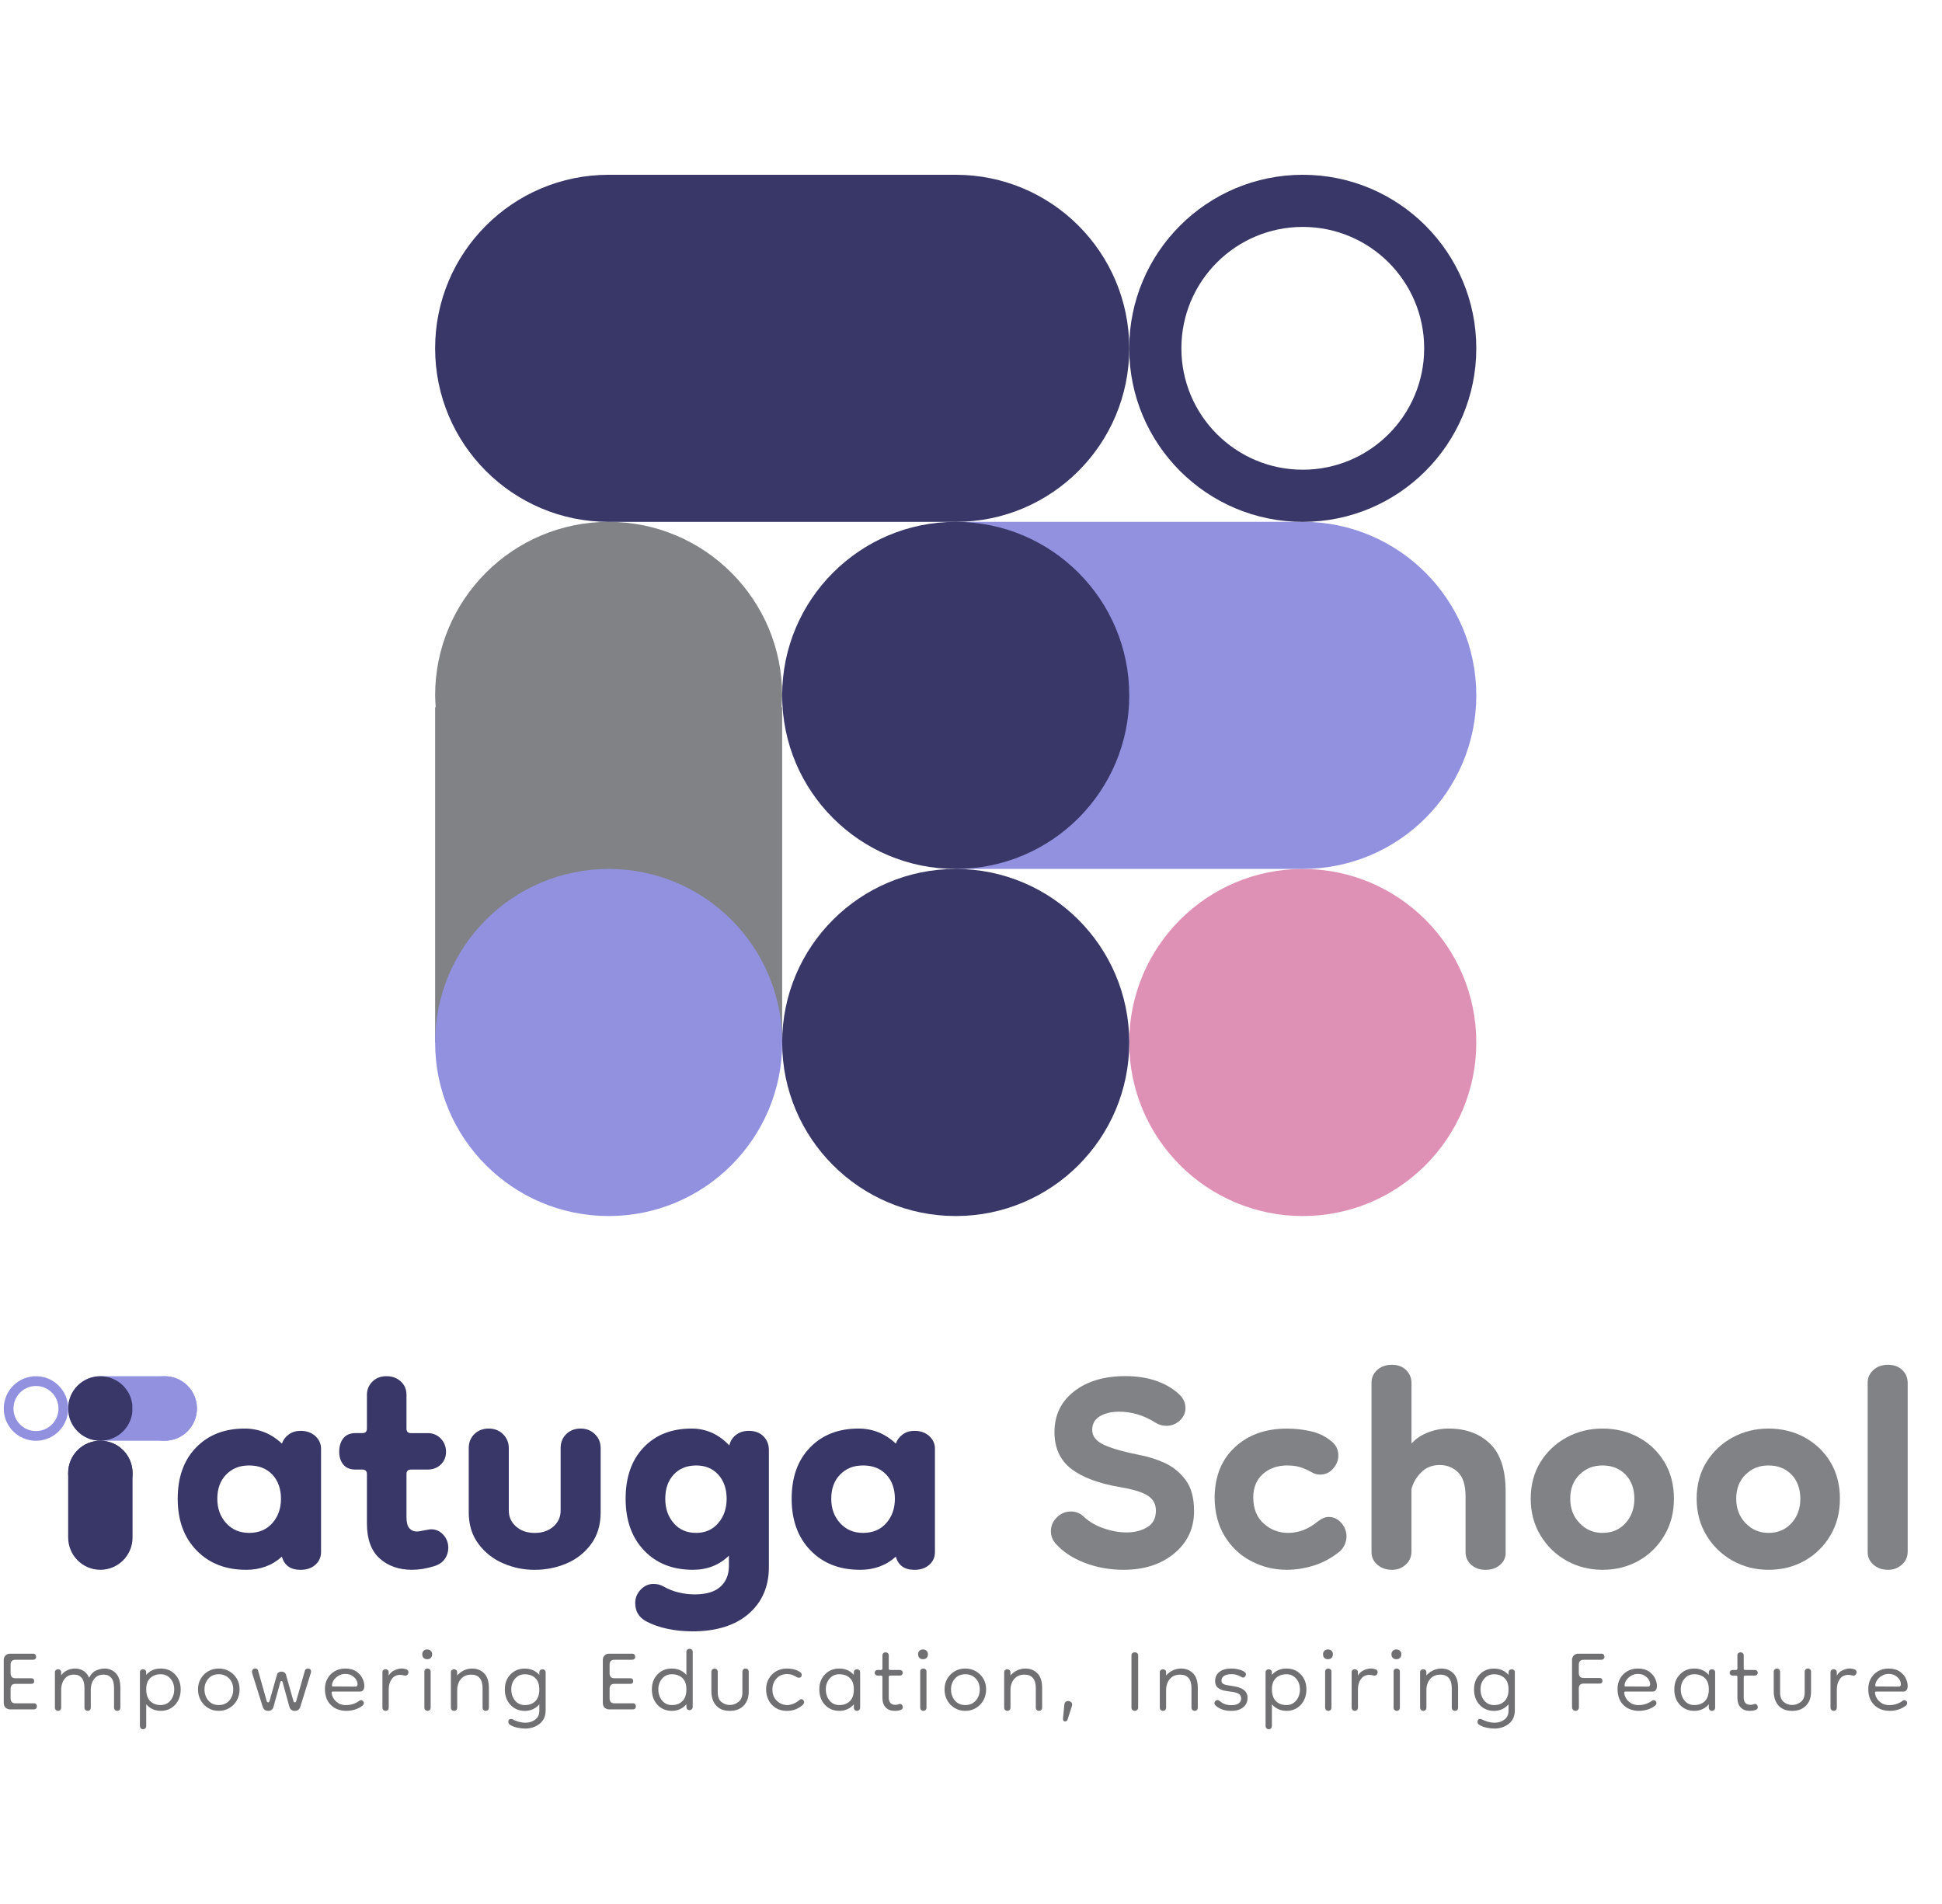 <svg width="51" height="50" viewBox="0 0 51 50" fill="none" xmlns="http://www.w3.org/2000/svg">
<path d="M34.213 31.934C36.73 31.934 38.77 29.893 38.77 27.376C38.77 24.859 36.73 22.819 34.213 22.819C31.696 22.819 29.655 24.859 29.655 27.376C29.655 29.893 31.696 31.934 34.213 31.934Z" fill="#DF91B5"/>
<path d="M34.213 13.704H25.099V22.818H34.213C36.73 22.818 38.77 20.778 38.77 18.261C38.77 15.744 36.73 13.703 34.213 13.703V13.704Z" fill="#9291E0"/>
<path d="M25.099 31.934C27.616 31.934 29.656 29.893 29.656 27.376C29.656 24.859 27.616 22.819 25.099 22.819C22.582 22.819 20.541 24.859 20.541 27.376C20.541 29.893 22.582 31.934 25.099 31.934Z" fill="#383767"/>
<path d="M20.541 18.262C20.541 15.745 18.501 13.704 15.984 13.704C13.467 13.704 11.427 15.745 11.427 18.262C11.427 18.366 11.436 18.469 11.442 18.572H11.427V27.376H20.541V18.572H20.525C20.531 18.469 20.541 18.366 20.541 18.262H20.541Z" fill="#808285"/>
<path d="M25.099 22.819C27.616 22.819 29.656 20.779 29.656 18.262C29.656 15.745 27.616 13.704 25.099 13.704C22.582 13.704 20.541 15.745 20.541 18.262C20.541 20.779 22.582 22.819 25.099 22.819Z" fill="#383767"/>
<path d="M15.985 31.934C18.502 31.934 20.542 29.893 20.542 27.376C20.542 24.859 18.502 22.819 15.985 22.819C13.468 22.819 11.427 24.859 11.427 27.376C11.427 29.893 13.468 31.934 15.985 31.934Z" fill="#9291E0"/>
<path d="M25.099 4.59H15.985C13.468 4.59 11.427 6.63 11.427 9.147C11.427 11.664 13.468 13.705 15.985 13.705H25.099C27.616 13.705 29.656 11.664 29.656 9.147C29.656 6.63 27.616 4.59 25.099 4.59Z" fill="#383767"/>
<path d="M34.213 4.59C31.696 4.59 29.655 6.63 29.655 9.147C29.655 11.664 31.696 13.705 34.213 13.705C36.73 13.705 38.77 11.664 38.77 9.147C38.77 6.63 36.73 4.59 34.213 4.59ZM34.213 12.335C32.452 12.335 31.025 10.907 31.025 9.147C31.025 7.386 32.452 5.959 34.213 5.959C35.973 5.959 37.401 7.386 37.401 9.147C37.401 10.907 35.973 12.335 34.213 12.335Z" fill="#383767"/>
<path d="M2.635 37.835H4.326C4.793 37.835 5.172 37.456 5.172 36.988C5.172 36.52 4.794 36.141 4.326 36.141H2.635C2.169 36.141 1.79 36.519 1.79 36.988C1.79 37.456 2.168 37.835 2.635 37.835Z" fill="#9291E0"/>
<path d="M1.79 38.682V40.376C1.79 40.844 2.168 41.224 2.635 41.224C3.102 41.224 3.481 40.845 3.481 40.376V38.682C3.481 38.215 3.103 37.835 2.635 37.835C2.169 37.835 1.79 38.214 1.79 38.682Z" fill="#383767"/>
<path d="M0.28 44.891C0.226 44.891 0.182 44.877 0.149 44.847C0.115 44.817 0.098 44.773 0.098 44.714V43.59C0.098 43.543 0.114 43.505 0.144 43.473C0.175 43.443 0.214 43.427 0.261 43.427H0.872C0.899 43.427 0.919 43.436 0.931 43.453C0.943 43.469 0.949 43.49 0.949 43.512C0.949 43.532 0.942 43.549 0.927 43.564C0.912 43.579 0.893 43.586 0.871 43.586H0.407C0.32 43.586 0.278 43.63 0.278 43.716V43.942C0.278 44.028 0.32 44.072 0.407 44.072H0.821C0.873 44.072 0.898 44.098 0.898 44.15C0.898 44.196 0.873 44.219 0.821 44.219H0.407C0.32 44.219 0.278 44.263 0.278 44.349V44.601C0.278 44.687 0.32 44.73 0.407 44.73H0.891C0.921 44.73 0.942 44.739 0.952 44.755C0.964 44.773 0.969 44.792 0.969 44.812C0.969 44.829 0.963 44.846 0.951 44.863C0.938 44.881 0.919 44.889 0.891 44.889H0.28V44.891Z" fill="#707072"/>
<path d="M1.527 44.928C1.502 44.928 1.482 44.92 1.466 44.904C1.45 44.888 1.442 44.868 1.442 44.844V43.917C1.442 43.89 1.45 43.869 1.468 43.856C1.485 43.842 1.505 43.836 1.527 43.836C1.547 43.836 1.565 43.842 1.582 43.856C1.599 43.87 1.607 43.89 1.607 43.917V43.995C1.649 43.935 1.703 43.891 1.769 43.861C1.834 43.832 1.901 43.817 1.97 43.817C2.051 43.817 2.124 43.837 2.19 43.876C2.256 43.916 2.305 43.977 2.34 44.058C2.387 43.964 2.449 43.901 2.526 43.867C2.604 43.833 2.678 43.817 2.747 43.817C2.862 43.817 2.96 43.858 3.041 43.939C3.121 44.021 3.161 44.149 3.161 44.325V44.844C3.161 44.868 3.153 44.889 3.139 44.904C3.124 44.92 3.104 44.928 3.079 44.928C3.055 44.928 3.034 44.92 3.019 44.904C3.003 44.889 2.995 44.868 2.995 44.844V44.336C2.995 44.21 2.971 44.119 2.922 44.062C2.875 44.005 2.808 43.977 2.724 43.977C2.641 43.977 2.574 43.997 2.525 44.037C2.475 44.079 2.439 44.128 2.418 44.187C2.396 44.247 2.384 44.307 2.384 44.368V44.843C2.384 44.867 2.377 44.888 2.362 44.904C2.347 44.919 2.327 44.928 2.303 44.928C2.278 44.928 2.258 44.919 2.242 44.904C2.225 44.887 2.218 44.867 2.218 44.843V44.339C2.218 44.213 2.194 44.121 2.146 44.063C2.097 44.005 2.032 43.976 1.948 43.976C1.864 43.976 1.797 43.996 1.748 44.037C1.699 44.078 1.663 44.128 1.64 44.189C1.618 44.25 1.607 44.309 1.607 44.368V44.843C1.607 44.867 1.599 44.888 1.584 44.904C1.57 44.919 1.55 44.928 1.525 44.928L1.527 44.928Z" fill="#707072"/>
<path d="M4.22 44.928C4.141 44.928 4.069 44.913 4.004 44.882C3.938 44.852 3.884 44.809 3.84 44.755V45.325C3.84 45.35 3.832 45.371 3.817 45.386C3.803 45.403 3.783 45.41 3.758 45.41C3.734 45.41 3.713 45.402 3.697 45.386C3.682 45.37 3.674 45.35 3.674 45.325V43.917C3.674 43.89 3.682 43.869 3.699 43.856C3.716 43.842 3.736 43.836 3.758 43.836C3.778 43.836 3.796 43.842 3.813 43.856C3.831 43.87 3.839 43.89 3.839 43.917V43.984C3.935 43.873 4.062 43.817 4.22 43.817C4.378 43.817 4.499 43.868 4.597 43.971C4.696 44.073 4.745 44.205 4.745 44.365C4.745 44.526 4.696 44.666 4.597 44.771C4.499 44.877 4.373 44.928 4.22 44.928ZM4.22 44.776C4.326 44.776 4.412 44.737 4.477 44.657C4.542 44.578 4.575 44.48 4.575 44.364C4.575 44.248 4.542 44.159 4.477 44.083C4.412 44.006 4.326 43.967 4.22 43.967C4.107 43.967 4.015 44.001 3.945 44.068C3.874 44.135 3.84 44.233 3.84 44.364C3.84 44.495 3.875 44.603 3.945 44.672C4.015 44.742 4.107 44.776 4.22 44.776Z" fill="#707072"/>
<path d="M5.744 44.928C5.64 44.928 5.547 44.904 5.466 44.854C5.385 44.805 5.32 44.737 5.272 44.653C5.224 44.567 5.2 44.471 5.2 44.365C5.2 44.259 5.224 44.165 5.272 44.084C5.32 44.002 5.385 43.937 5.466 43.889C5.547 43.841 5.64 43.817 5.744 43.817C5.847 43.817 5.94 43.841 6.023 43.889C6.106 43.938 6.171 44.002 6.22 44.084C6.268 44.165 6.292 44.259 6.292 44.365C6.292 44.471 6.268 44.567 6.22 44.653C6.172 44.738 6.106 44.805 6.023 44.854C5.941 44.904 5.847 44.928 5.744 44.928ZM5.744 44.776C5.86 44.776 5.953 44.737 6.022 44.657C6.091 44.578 6.125 44.48 6.125 44.364C6.125 44.248 6.091 44.159 6.022 44.083C5.953 44.006 5.86 43.967 5.744 43.967C5.628 43.967 5.54 44.006 5.472 44.083C5.404 44.159 5.37 44.253 5.37 44.364C5.37 44.475 5.404 44.578 5.472 44.657C5.54 44.737 5.63 44.776 5.744 44.776Z" fill="#707072"/>
<path d="M7.042 44.928C6.968 44.928 6.92 44.891 6.898 44.817L6.62 43.931C6.617 43.924 6.617 43.913 6.617 43.898C6.617 43.875 6.625 43.856 6.64 43.84C6.657 43.824 6.677 43.816 6.701 43.816C6.743 43.816 6.769 43.835 6.778 43.872L7.004 44.669C7.011 44.694 7.023 44.706 7.041 44.706C7.058 44.706 7.07 44.694 7.078 44.669L7.277 43.968C7.282 43.949 7.295 43.932 7.318 43.918C7.34 43.905 7.364 43.898 7.392 43.898C7.419 43.898 7.443 43.904 7.466 43.918C7.488 43.932 7.501 43.949 7.507 43.968L7.706 44.669C7.714 44.694 7.726 44.706 7.743 44.706C7.761 44.706 7.773 44.694 7.78 44.669L8.006 43.876C8.016 43.837 8.043 43.817 8.088 43.817C8.11 43.817 8.129 43.823 8.145 43.837C8.161 43.851 8.169 43.87 8.169 43.895C8.169 43.907 8.167 43.917 8.165 43.925L7.888 44.818C7.866 44.892 7.817 44.929 7.743 44.929C7.669 44.929 7.618 44.892 7.599 44.818L7.421 44.173C7.416 44.154 7.406 44.144 7.392 44.144C7.379 44.144 7.369 44.154 7.362 44.173L7.184 44.818C7.165 44.892 7.116 44.929 7.04 44.929L7.042 44.928Z" fill="#707072"/>
<path d="M9.103 44.928C8.93 44.928 8.792 44.877 8.688 44.774C8.585 44.672 8.533 44.531 8.533 44.35C8.533 44.252 8.555 44.162 8.6 44.082C8.644 44.001 8.706 43.937 8.786 43.889C8.866 43.841 8.96 43.817 9.069 43.817C9.177 43.817 9.276 43.841 9.35 43.889C9.424 43.938 9.479 43.997 9.514 44.067C9.55 44.137 9.568 44.207 9.568 44.276C9.568 44.318 9.559 44.353 9.54 44.38C9.522 44.407 9.495 44.421 9.46 44.421H8.75C8.735 44.421 8.725 44.423 8.719 44.425C8.713 44.427 8.71 44.435 8.71 44.45C8.71 44.492 8.724 44.538 8.751 44.587C8.778 44.637 8.817 44.68 8.868 44.715C8.918 44.751 8.977 44.771 9.043 44.776C9.115 44.781 9.186 44.774 9.255 44.754C9.324 44.734 9.385 44.704 9.44 44.661C9.452 44.651 9.465 44.646 9.481 44.646C9.498 44.646 9.514 44.653 9.531 44.668C9.546 44.683 9.555 44.702 9.555 44.723C9.555 44.745 9.544 44.768 9.522 44.79C9.463 44.837 9.396 44.872 9.322 44.894C9.248 44.916 9.175 44.928 9.103 44.928L9.103 44.928ZM9.336 44.291C9.356 44.291 9.371 44.283 9.38 44.267C9.39 44.252 9.393 44.231 9.388 44.206C9.38 44.142 9.347 44.084 9.288 44.034C9.228 43.984 9.155 43.958 9.069 43.958C9.005 43.958 8.946 43.974 8.893 44.005C8.84 44.035 8.797 44.075 8.766 44.121C8.734 44.168 8.717 44.218 8.717 44.27C8.717 44.282 8.728 44.288 8.751 44.288L9.335 44.291H9.336Z" fill="#707072"/>
<path d="M10.209 44.368V44.843C10.209 44.867 10.202 44.888 10.187 44.904C10.172 44.919 10.152 44.928 10.128 44.928C10.103 44.928 10.082 44.919 10.067 44.904C10.051 44.887 10.043 44.867 10.043 44.843V43.916C10.043 43.889 10.051 43.869 10.068 43.855C10.086 43.842 10.105 43.835 10.128 43.835C10.147 43.835 10.165 43.842 10.183 43.855C10.2 43.87 10.208 43.889 10.208 43.916V44.005C10.238 43.944 10.287 43.897 10.356 43.865C10.425 43.832 10.49 43.816 10.553 43.816C10.589 43.816 10.627 43.823 10.664 43.835C10.688 43.842 10.706 43.856 10.717 43.875C10.728 43.895 10.73 43.917 10.723 43.942C10.705 43.991 10.672 44.011 10.622 44.001C10.578 43.989 10.541 43.983 10.511 43.983C10.415 43.983 10.341 44.019 10.288 44.093C10.235 44.166 10.208 44.257 10.208 44.368H10.209Z" fill="#707072"/>
<path d="M11.219 43.572C11.179 43.572 11.148 43.561 11.124 43.537C11.101 43.513 11.089 43.483 11.089 43.446C11.089 43.407 11.1 43.375 11.124 43.352C11.148 43.328 11.179 43.316 11.219 43.316C11.258 43.316 11.289 43.328 11.313 43.352C11.337 43.375 11.349 43.407 11.349 43.446C11.349 43.483 11.337 43.514 11.313 43.537C11.289 43.56 11.258 43.572 11.219 43.572ZM11.229 44.928C11.205 44.928 11.184 44.92 11.169 44.904C11.153 44.889 11.145 44.868 11.145 44.844V43.898C11.145 43.871 11.153 43.85 11.17 43.837C11.188 43.823 11.207 43.817 11.229 43.817C11.249 43.817 11.267 43.823 11.284 43.837C11.302 43.851 11.31 43.871 11.31 43.898V44.844C11.31 44.868 11.303 44.889 11.288 44.904C11.273 44.92 11.253 44.928 11.229 44.928H11.229Z" fill="#707072"/>
<path d="M12.758 44.928C12.733 44.928 12.712 44.92 12.697 44.904C12.681 44.889 12.673 44.868 12.673 44.844V44.34C12.673 44.216 12.647 44.125 12.596 44.065C12.544 44.006 12.471 43.977 12.377 43.977C12.291 43.977 12.22 43.997 12.164 44.037C12.108 44.079 12.069 44.129 12.044 44.19C12.02 44.251 12.007 44.31 12.007 44.369V44.844C12.007 44.868 12 44.889 11.985 44.904C11.97 44.92 11.95 44.928 11.926 44.928C11.901 44.928 11.881 44.92 11.865 44.904C11.849 44.888 11.841 44.868 11.841 44.844V43.917C11.841 43.89 11.849 43.869 11.867 43.856C11.884 43.842 11.904 43.836 11.926 43.836C11.946 43.836 11.964 43.842 11.981 43.856C11.998 43.87 12.006 43.89 12.006 43.917V43.999C12.056 43.942 12.115 43.897 12.184 43.865C12.253 43.833 12.324 43.817 12.398 43.817C12.524 43.817 12.629 43.858 12.713 43.941C12.797 44.024 12.839 44.152 12.839 44.325V44.844C12.839 44.868 12.832 44.889 12.817 44.904C12.802 44.92 12.782 44.928 12.758 44.928Z" fill="#707072"/>
<path d="M13.782 45.392C13.716 45.392 13.646 45.383 13.573 45.367C13.5 45.349 13.44 45.325 13.39 45.292C13.363 45.275 13.35 45.25 13.35 45.218C13.35 45.166 13.373 45.141 13.42 45.141C13.437 45.141 13.454 45.146 13.472 45.156C13.514 45.178 13.565 45.198 13.624 45.215C13.683 45.232 13.739 45.24 13.794 45.24C13.895 45.24 13.982 45.213 14.054 45.159C14.127 45.105 14.164 45.028 14.164 44.929V44.755C14.119 44.81 14.064 44.853 13.999 44.883C13.934 44.914 13.862 44.929 13.783 44.929C13.63 44.929 13.505 44.877 13.406 44.772C13.307 44.667 13.258 44.532 13.258 44.366C13.258 44.2 13.307 44.074 13.406 43.972C13.505 43.869 13.63 43.818 13.783 43.818C13.936 43.818 14.068 43.874 14.164 43.985V43.918C14.164 43.891 14.173 43.87 14.19 43.857C14.207 43.843 14.227 43.837 14.249 43.837C14.269 43.837 14.287 43.843 14.304 43.857C14.321 43.871 14.33 43.891 14.33 43.918V44.908C14.33 45.066 14.276 45.186 14.17 45.269C14.064 45.352 13.934 45.394 13.782 45.394V45.392ZM13.782 44.777C13.898 44.777 13.991 44.742 14.059 44.673C14.128 44.604 14.163 44.501 14.163 44.365C14.163 44.229 14.128 44.136 14.059 44.069C13.99 44.002 13.898 43.968 13.782 43.968C13.676 43.968 13.591 44.007 13.525 44.084C13.459 44.16 13.427 44.254 13.427 44.365C13.427 44.476 13.46 44.579 13.525 44.658C13.59 44.737 13.676 44.777 13.782 44.777Z" fill="#707072"/>
<path d="M16.013 44.891C15.958 44.891 15.915 44.877 15.881 44.847C15.847 44.817 15.831 44.773 15.831 44.714V43.59C15.831 43.543 15.847 43.505 15.877 43.473C15.907 43.443 15.947 43.427 15.994 43.427H16.604C16.631 43.427 16.651 43.436 16.663 43.453C16.676 43.469 16.682 43.49 16.682 43.512C16.682 43.532 16.674 43.549 16.659 43.564C16.645 43.579 16.626 43.586 16.604 43.586H16.137C16.051 43.586 16.009 43.63 16.009 43.716V43.942C16.009 44.028 16.051 44.072 16.137 44.072H16.552C16.604 44.072 16.629 44.098 16.629 44.15C16.629 44.196 16.604 44.219 16.552 44.219H16.137C16.051 44.219 16.009 44.263 16.009 44.349V44.601C16.009 44.687 16.051 44.73 16.137 44.73H16.622C16.652 44.73 16.672 44.739 16.683 44.755C16.695 44.773 16.7 44.792 16.7 44.812C16.7 44.829 16.694 44.846 16.682 44.863C16.669 44.881 16.649 44.889 16.622 44.889H16.012L16.013 44.891Z" fill="#707072"/>
<path d="M17.644 44.928C17.491 44.928 17.366 44.876 17.267 44.771C17.169 44.666 17.119 44.531 17.119 44.365C17.119 44.2 17.169 44.073 17.267 43.971C17.366 43.868 17.491 43.817 17.644 43.817C17.797 43.817 17.93 43.873 18.026 43.984V43.38C18.026 43.352 18.035 43.332 18.051 43.319C18.068 43.305 18.087 43.298 18.107 43.298C18.129 43.298 18.149 43.304 18.166 43.319C18.183 43.333 18.192 43.352 18.192 43.38V44.825C18.192 44.849 18.183 44.87 18.168 44.886C18.152 44.901 18.132 44.91 18.107 44.91C18.082 44.91 18.063 44.901 18.048 44.886C18.033 44.87 18.026 44.849 18.026 44.825V44.755C17.981 44.809 17.926 44.852 17.861 44.882C17.796 44.913 17.724 44.928 17.645 44.928H17.644ZM17.644 44.776C17.76 44.776 17.853 44.742 17.922 44.672C17.991 44.603 18.026 44.5 18.026 44.364C18.026 44.228 17.991 44.135 17.922 44.068C17.853 44.001 17.76 43.967 17.644 43.967C17.538 43.967 17.453 44.006 17.387 44.083C17.321 44.159 17.289 44.253 17.289 44.364C17.289 44.475 17.322 44.578 17.387 44.657C17.453 44.736 17.538 44.776 17.644 44.776Z" fill="#707072"/>
<path d="M19.497 43.902C19.497 43.874 19.506 43.853 19.522 43.838C19.539 43.823 19.559 43.816 19.581 43.816C19.601 43.816 19.62 43.823 19.637 43.838C19.654 43.853 19.663 43.874 19.663 43.902V44.425C19.663 44.578 19.618 44.7 19.529 44.792C19.441 44.883 19.32 44.929 19.167 44.929C19.054 44.929 18.961 44.906 18.889 44.859C18.818 44.812 18.765 44.75 18.732 44.672C18.699 44.595 18.682 44.511 18.682 44.422V43.903C18.682 43.876 18.691 43.855 18.708 43.84C18.726 43.825 18.745 43.818 18.768 43.818C18.787 43.818 18.806 43.825 18.823 43.84C18.841 43.855 18.849 43.876 18.849 43.903V44.437C18.849 44.558 18.881 44.644 18.945 44.696C19.009 44.748 19.083 44.774 19.167 44.774C19.246 44.774 19.321 44.748 19.391 44.696C19.46 44.644 19.496 44.56 19.496 44.444V43.903L19.497 43.902Z" fill="#707072"/>
<path d="M20.659 44.928C20.55 44.928 20.455 44.903 20.373 44.853C20.292 44.802 20.229 44.734 20.185 44.648C20.141 44.563 20.119 44.469 20.119 44.365C20.119 44.261 20.142 44.164 20.191 44.082C20.239 43.999 20.304 43.934 20.385 43.888C20.466 43.841 20.558 43.817 20.659 43.817C20.809 43.817 20.93 43.85 21.021 43.917C21.043 43.932 21.054 43.954 21.054 43.984C21.054 44.033 21.029 44.058 20.98 44.058C20.975 44.058 20.968 44.058 20.962 44.056C20.954 44.055 20.947 44.053 20.94 44.051C20.908 44.031 20.869 44.011 20.823 43.991C20.777 43.972 20.726 43.962 20.669 43.962C20.556 43.962 20.463 44 20.392 44.079C20.32 44.157 20.285 44.253 20.285 44.369C20.285 44.485 20.318 44.577 20.387 44.649C20.454 44.723 20.541 44.764 20.647 44.777C20.714 44.779 20.779 44.767 20.841 44.74C20.904 44.713 20.956 44.679 20.998 44.639C21.013 44.627 21.028 44.621 21.047 44.621C21.066 44.621 21.083 44.63 21.097 44.645C21.111 44.662 21.117 44.679 21.117 44.699C21.117 44.718 21.107 44.742 21.084 44.77C21.029 44.819 20.968 44.858 20.899 44.886C20.83 44.915 20.75 44.929 20.659 44.929V44.928Z" fill="#707072"/>
<path d="M22.042 44.928C21.889 44.928 21.763 44.876 21.665 44.771C21.566 44.666 21.517 44.531 21.517 44.365C21.517 44.2 21.566 44.073 21.665 43.971C21.763 43.868 21.889 43.817 22.042 43.817C22.195 43.817 22.327 43.873 22.423 43.984V43.917C22.423 43.89 22.432 43.869 22.449 43.856C22.465 43.843 22.484 43.836 22.505 43.836C22.527 43.836 22.547 43.842 22.564 43.856C22.581 43.87 22.589 43.89 22.589 43.917V44.844C22.589 44.868 22.581 44.889 22.565 44.904C22.549 44.92 22.529 44.928 22.505 44.928C22.48 44.928 22.46 44.92 22.445 44.904C22.431 44.888 22.423 44.868 22.423 44.844V44.755C22.379 44.809 22.324 44.852 22.259 44.882C22.193 44.913 22.122 44.928 22.043 44.928H22.042ZM22.042 44.776C22.158 44.776 22.251 44.742 22.32 44.672C22.389 44.603 22.423 44.5 22.423 44.364C22.423 44.228 22.389 44.135 22.32 44.068C22.251 44.001 22.158 43.967 22.042 43.967C21.936 43.967 21.85 44.006 21.785 44.083C21.719 44.159 21.687 44.253 21.687 44.364C21.687 44.475 21.72 44.578 21.785 44.657C21.85 44.737 21.936 44.776 22.042 44.776Z" fill="#707072"/>
<path d="M23.496 44.928C23.395 44.928 23.316 44.898 23.259 44.838C23.202 44.777 23.174 44.694 23.174 44.587V44.039C23.174 44.014 23.161 44.002 23.137 44.002H23.044C23.024 44.002 23.007 43.995 22.992 43.98C22.977 43.965 22.97 43.948 22.97 43.928C22.97 43.908 22.977 43.891 22.992 43.876C23.007 43.861 23.024 43.854 23.044 43.854H23.137C23.161 43.854 23.174 43.842 23.174 43.817V43.472C23.174 43.445 23.183 43.425 23.199 43.412C23.216 43.398 23.235 43.391 23.255 43.391C23.277 43.391 23.297 43.398 23.314 43.412C23.331 43.426 23.34 43.445 23.34 43.472V43.817C23.34 43.842 23.352 43.854 23.377 43.854H23.635C23.655 43.854 23.672 43.861 23.687 43.876C23.702 43.891 23.709 43.908 23.709 43.928C23.709 43.948 23.702 43.965 23.687 43.98C23.672 43.995 23.655 44.002 23.635 44.002H23.377C23.352 44.002 23.34 44.014 23.34 44.039V44.577C23.34 44.705 23.399 44.77 23.517 44.77C23.547 44.77 23.57 44.765 23.589 44.758C23.608 44.751 23.623 44.747 23.635 44.747C23.658 44.747 23.676 44.756 23.689 44.773C23.703 44.79 23.709 44.809 23.709 44.829C23.709 44.868 23.691 44.893 23.654 44.903C23.629 44.913 23.603 44.919 23.574 44.923C23.545 44.927 23.519 44.929 23.494 44.929L23.496 44.928Z" fill="#707072"/>
<path d="M24.239 43.572C24.2 43.572 24.169 43.561 24.145 43.537C24.122 43.513 24.11 43.483 24.11 43.446C24.11 43.407 24.121 43.375 24.145 43.352C24.169 43.328 24.2 43.316 24.239 43.316C24.279 43.316 24.31 43.328 24.334 43.352C24.358 43.375 24.369 43.407 24.369 43.446C24.369 43.483 24.358 43.514 24.334 43.537C24.31 43.56 24.279 43.572 24.239 43.572ZM24.25 44.928C24.226 44.928 24.205 44.92 24.189 44.904C24.174 44.889 24.166 44.868 24.166 44.844V43.898C24.166 43.871 24.174 43.85 24.191 43.837C24.208 43.823 24.228 43.817 24.25 43.817C24.27 43.817 24.288 43.823 24.305 43.837C24.323 43.851 24.331 43.871 24.331 43.898V44.844C24.331 44.868 24.323 44.889 24.308 44.904C24.294 44.92 24.274 44.928 24.249 44.928H24.25Z" fill="#707072"/>
<path d="M25.349 44.928C25.246 44.928 25.153 44.904 25.071 44.854C24.99 44.805 24.925 44.737 24.877 44.653C24.829 44.567 24.805 44.471 24.805 44.365C24.805 44.259 24.829 44.165 24.877 44.084C24.925 44.002 24.99 43.937 25.071 43.889C25.153 43.841 25.246 43.817 25.349 43.817C25.453 43.817 25.546 43.841 25.629 43.889C25.712 43.938 25.776 44.002 25.825 44.084C25.873 44.165 25.897 44.259 25.897 44.365C25.897 44.471 25.873 44.567 25.825 44.653C25.777 44.738 25.712 44.805 25.629 44.854C25.546 44.904 25.453 44.928 25.349 44.928ZM25.349 44.776C25.465 44.776 25.558 44.737 25.627 44.657C25.696 44.578 25.73 44.48 25.73 44.364C25.73 44.248 25.696 44.159 25.627 44.083C25.558 44.006 25.465 43.967 25.349 43.967C25.233 43.967 25.145 44.006 25.077 44.083C25.009 44.159 24.975 44.253 24.975 44.364C24.975 44.475 25.009 44.578 25.077 44.657C25.145 44.737 25.236 44.776 25.349 44.776Z" fill="#707072"/>
<path d="M27.287 44.928C27.262 44.928 27.242 44.92 27.226 44.904C27.21 44.889 27.202 44.868 27.202 44.844V44.34C27.202 44.216 27.177 44.125 27.125 44.065C27.073 44.006 27 43.977 26.907 43.977C26.82 43.977 26.75 43.997 26.694 44.037C26.638 44.079 26.598 44.129 26.574 44.19C26.549 44.251 26.537 44.31 26.537 44.369V44.844C26.537 44.868 26.529 44.889 26.514 44.904C26.5 44.92 26.48 44.928 26.455 44.928C26.431 44.928 26.41 44.92 26.394 44.904C26.379 44.888 26.371 44.868 26.371 44.844V43.917C26.371 43.89 26.379 43.869 26.396 43.856C26.413 43.842 26.433 43.836 26.455 43.836C26.475 43.836 26.493 43.842 26.51 43.856C26.528 43.87 26.536 43.89 26.536 43.917V43.999C26.585 43.942 26.644 43.897 26.713 43.865C26.782 43.833 26.854 43.817 26.928 43.817C27.054 43.817 27.159 43.858 27.243 43.941C27.326 44.024 27.368 44.152 27.368 44.325V44.844C27.368 44.868 27.361 44.889 27.346 44.904C27.331 44.92 27.312 44.928 27.287 44.928Z" fill="#707072"/>
<path d="M28.038 45.155C28.033 45.172 28.024 45.185 28.01 45.194C27.996 45.202 27.984 45.207 27.972 45.207C27.932 45.207 27.913 45.181 27.916 45.129L27.953 44.755C27.958 44.725 27.969 44.704 27.988 44.69C28.007 44.676 28.027 44.669 28.049 44.669C28.078 44.669 28.106 44.68 28.13 44.7C28.155 44.721 28.162 44.753 28.152 44.795L28.037 45.155H28.038Z" fill="#707072"/>
<path d="M29.798 44.928C29.774 44.928 29.753 44.919 29.738 44.903C29.721 44.886 29.714 44.866 29.714 44.844V43.476C29.714 43.449 29.722 43.428 29.738 43.413C29.753 43.398 29.774 43.391 29.798 43.391C29.826 43.391 29.848 43.398 29.865 43.413C29.882 43.428 29.89 43.45 29.89 43.476V44.844C29.89 44.866 29.881 44.886 29.865 44.903C29.848 44.92 29.826 44.928 29.798 44.928Z" fill="#707072"/>
<path d="M31.375 44.928C31.35 44.928 31.329 44.92 31.314 44.904C31.298 44.889 31.29 44.868 31.29 44.844V44.34C31.29 44.216 31.265 44.125 31.213 44.065C31.161 44.006 31.088 43.977 30.994 43.977C30.908 43.977 30.837 43.997 30.781 44.037C30.726 44.079 30.686 44.129 30.661 44.19C30.637 44.251 30.624 44.31 30.624 44.369V44.844C30.624 44.868 30.617 44.889 30.602 44.904C30.587 44.92 30.568 44.928 30.543 44.928C30.518 44.928 30.498 44.92 30.482 44.904C30.467 44.888 30.458 44.868 30.458 44.844V43.917C30.458 43.89 30.467 43.869 30.484 43.856C30.501 43.842 30.521 43.836 30.543 43.836C30.563 43.836 30.581 43.842 30.598 43.856C30.615 43.87 30.624 43.89 30.624 43.917V43.999C30.673 43.942 30.732 43.897 30.801 43.865C30.87 43.833 30.942 43.817 31.016 43.817C31.141 43.817 31.247 43.858 31.33 43.941C31.414 44.024 31.456 44.152 31.456 44.325V44.844C31.456 44.868 31.449 44.889 31.434 44.904C31.419 44.92 31.399 44.928 31.375 44.928Z" fill="#707072"/>
<path d="M32.325 44.928C32.157 44.928 32.022 44.881 31.918 44.783C31.901 44.766 31.893 44.746 31.893 44.724C31.893 44.7 31.903 44.68 31.922 44.665C31.942 44.65 31.958 44.643 31.971 44.643C31.991 44.643 32.015 44.655 32.045 44.68C32.082 44.712 32.124 44.737 32.172 44.754C32.22 44.771 32.275 44.779 32.337 44.779C32.423 44.779 32.488 44.763 32.531 44.731C32.573 44.699 32.595 44.656 32.595 44.602C32.595 44.547 32.572 44.504 32.525 44.477C32.478 44.452 32.411 44.434 32.325 44.424C32.278 44.419 32.222 44.41 32.157 44.398C32.091 44.387 32.034 44.36 31.985 44.322C31.935 44.285 31.911 44.225 31.911 44.146C31.911 44.045 31.948 43.965 32.022 43.906C32.096 43.846 32.199 43.817 32.332 43.817C32.409 43.817 32.48 43.826 32.547 43.845C32.614 43.864 32.662 43.886 32.691 43.913C32.711 43.928 32.721 43.948 32.721 43.972C32.721 43.99 32.714 44.008 32.699 44.026C32.684 44.044 32.667 44.054 32.647 44.054C32.637 44.054 32.627 44.051 32.618 44.047C32.608 44.041 32.598 44.037 32.588 44.032C32.544 44.007 32.503 43.99 32.468 43.98C32.432 43.97 32.39 43.965 32.341 43.965C32.262 43.965 32.198 43.979 32.15 44.008C32.102 44.037 32.078 44.079 32.078 44.135C32.078 44.175 32.094 44.204 32.128 44.223C32.161 44.242 32.227 44.257 32.326 44.269C32.36 44.274 32.402 44.281 32.452 44.291C32.501 44.301 32.548 44.317 32.596 44.337C32.643 44.359 32.682 44.389 32.715 44.43C32.747 44.471 32.762 44.525 32.762 44.592C32.762 44.693 32.724 44.774 32.648 44.836C32.572 44.898 32.464 44.929 32.326 44.929L32.325 44.928Z" fill="#707072"/>
<path d="M33.783 44.928C33.704 44.928 33.632 44.913 33.567 44.882C33.501 44.852 33.447 44.809 33.402 44.755V45.325C33.402 45.35 33.395 45.371 33.38 45.386C33.365 45.403 33.346 45.41 33.321 45.41C33.296 45.41 33.276 45.402 33.26 45.386C33.245 45.37 33.236 45.35 33.236 45.325V43.917C33.236 43.89 33.245 43.869 33.262 43.856C33.279 43.842 33.299 43.836 33.321 43.836C33.341 43.836 33.359 43.842 33.376 43.856C33.393 43.87 33.401 43.89 33.401 43.917V43.984C33.498 43.873 33.625 43.817 33.783 43.817C33.941 43.817 34.062 43.868 34.16 43.971C34.259 44.073 34.308 44.205 34.308 44.365C34.308 44.526 34.259 44.666 34.16 44.771C34.062 44.877 33.936 44.928 33.783 44.928ZM33.783 44.776C33.889 44.776 33.974 44.737 34.04 44.657C34.105 44.578 34.138 44.48 34.138 44.364C34.138 44.248 34.105 44.159 34.04 44.083C33.974 44.006 33.889 43.967 33.783 43.967C33.669 43.967 33.577 44.001 33.508 44.068C33.437 44.135 33.402 44.233 33.402 44.364C33.402 44.495 33.438 44.603 33.508 44.672C33.577 44.742 33.669 44.776 33.783 44.776Z" fill="#707072"/>
<path d="M34.874 43.572C34.835 43.572 34.804 43.561 34.78 43.537C34.757 43.513 34.745 43.483 34.745 43.446C34.745 43.407 34.756 43.375 34.78 43.352C34.804 43.328 34.835 43.316 34.874 43.316C34.914 43.316 34.945 43.328 34.969 43.352C34.993 43.375 35.004 43.407 35.004 43.446C35.004 43.483 34.993 43.514 34.969 43.537C34.945 43.56 34.914 43.572 34.874 43.572ZM34.885 44.928C34.861 44.928 34.84 44.92 34.824 44.904C34.809 44.889 34.8 44.868 34.8 44.844V43.898C34.8 43.871 34.809 43.85 34.826 43.837C34.843 43.823 34.863 43.817 34.885 43.817C34.905 43.817 34.923 43.823 34.94 43.837C34.958 43.851 34.966 43.871 34.966 43.898V44.844C34.966 44.868 34.958 44.889 34.944 44.904C34.929 44.92 34.909 44.928 34.884 44.928H34.885Z" fill="#707072"/>
<path d="M35.662 44.368V44.843C35.662 44.867 35.654 44.888 35.64 44.904C35.625 44.919 35.605 44.928 35.58 44.928C35.556 44.928 35.535 44.919 35.52 44.904C35.504 44.887 35.496 44.867 35.496 44.843V43.916C35.496 43.889 35.504 43.869 35.521 43.855C35.538 43.842 35.558 43.835 35.58 43.835C35.6 43.835 35.618 43.842 35.635 43.855C35.653 43.87 35.661 43.889 35.661 43.916V44.005C35.691 43.944 35.74 43.897 35.809 43.865C35.878 43.832 35.943 43.816 36.005 43.816C36.042 43.816 36.079 43.823 36.116 43.835C36.141 43.842 36.159 43.856 36.17 43.875C36.181 43.895 36.183 43.917 36.175 43.942C36.158 43.991 36.124 44.011 36.075 44.001C36.031 43.989 35.994 43.983 35.964 43.983C35.868 43.983 35.793 44.019 35.741 44.093C35.687 44.166 35.661 44.257 35.661 44.368H35.662Z" fill="#707072"/>
<path d="M36.672 43.572C36.632 43.572 36.601 43.561 36.577 43.537C36.554 43.513 36.542 43.483 36.542 43.446C36.542 43.407 36.553 43.375 36.577 43.352C36.601 43.328 36.632 43.316 36.672 43.316C36.711 43.316 36.742 43.328 36.766 43.352C36.79 43.375 36.801 43.407 36.801 43.446C36.801 43.483 36.79 43.514 36.766 43.537C36.742 43.56 36.711 43.572 36.672 43.572ZM36.682 44.928C36.658 44.928 36.637 44.92 36.621 44.904C36.606 44.889 36.598 44.868 36.598 44.844V43.898C36.598 43.871 36.606 43.85 36.623 43.837C36.64 43.823 36.66 43.817 36.682 43.817C36.702 43.817 36.72 43.823 36.737 43.837C36.755 43.851 36.763 43.871 36.763 43.898V44.844C36.763 44.868 36.755 44.889 36.741 44.904C36.726 44.92 36.706 44.928 36.681 44.928H36.682Z" fill="#707072"/>
<path d="M38.21 44.928C38.186 44.928 38.165 44.92 38.15 44.904C38.134 44.889 38.126 44.868 38.126 44.844V44.34C38.126 44.216 38.1 44.125 38.048 44.065C37.997 44.006 37.923 43.977 37.83 43.977C37.743 43.977 37.673 43.997 37.617 44.037C37.561 44.079 37.522 44.129 37.497 44.19C37.472 44.251 37.46 44.31 37.46 44.369V44.844C37.46 44.868 37.453 44.889 37.438 44.904C37.423 44.92 37.403 44.928 37.379 44.928C37.354 44.928 37.333 44.92 37.318 44.904C37.302 44.888 37.294 44.868 37.294 44.844V43.917C37.294 43.89 37.302 43.869 37.319 43.856C37.337 43.842 37.356 43.836 37.379 43.836C37.398 43.836 37.416 43.842 37.434 43.856C37.451 43.87 37.459 43.89 37.459 43.917V43.999C37.508 43.942 37.568 43.897 37.637 43.865C37.706 43.833 37.777 43.817 37.851 43.817C37.977 43.817 38.082 43.858 38.166 43.941C38.25 44.024 38.292 44.152 38.292 44.325V44.844C38.292 44.868 38.284 44.889 38.27 44.904C38.255 44.92 38.235 44.928 38.21 44.928Z" fill="#707072"/>
<path d="M39.235 45.392C39.169 45.392 39.099 45.383 39.026 45.367C38.953 45.349 38.892 45.325 38.843 45.292C38.816 45.275 38.803 45.25 38.803 45.218C38.803 45.166 38.826 45.141 38.873 45.141C38.89 45.141 38.907 45.146 38.924 45.156C38.966 45.178 39.017 45.198 39.076 45.215C39.136 45.232 39.192 45.24 39.246 45.24C39.348 45.24 39.435 45.213 39.507 45.159C39.579 45.105 39.616 45.028 39.616 44.929V44.755C39.572 44.81 39.517 44.853 39.452 44.883C39.386 44.914 39.315 44.929 39.236 44.929C39.083 44.929 38.957 44.877 38.859 44.772C38.76 44.667 38.711 44.532 38.711 44.366C38.711 44.2 38.76 44.074 38.859 43.972C38.957 43.869 39.083 43.818 39.236 43.818C39.389 43.818 39.52 43.874 39.617 43.985V43.918C39.617 43.891 39.625 43.87 39.643 43.857C39.66 43.843 39.68 43.837 39.702 43.837C39.722 43.837 39.74 43.843 39.757 43.857C39.774 43.871 39.782 43.891 39.782 43.918V44.908C39.782 45.066 39.729 45.186 39.623 45.269C39.517 45.352 39.387 45.394 39.235 45.394V45.392ZM39.235 44.777C39.351 44.777 39.444 44.742 39.512 44.673C39.581 44.604 39.616 44.501 39.616 44.365C39.616 44.229 39.581 44.136 39.512 44.069C39.443 44.002 39.351 43.968 39.235 43.968C39.129 43.968 39.044 44.007 38.978 44.084C38.912 44.16 38.88 44.254 38.88 44.365C38.88 44.476 38.913 44.579 38.978 44.658C39.044 44.737 39.129 44.777 39.235 44.777Z" fill="#707072"/>
<path d="M41.377 44.928C41.352 44.928 41.331 44.919 41.312 44.901C41.293 44.882 41.284 44.86 41.284 44.835V43.59C41.284 43.543 41.3 43.505 41.33 43.473C41.361 43.443 41.4 43.427 41.447 43.427H42.057C42.085 43.427 42.104 43.436 42.117 43.453C42.129 43.47 42.135 43.49 42.135 43.512C42.135 43.532 42.127 43.549 42.113 43.564C42.098 43.579 42.079 43.586 42.057 43.586H41.591C41.504 43.586 41.462 43.63 41.462 43.716V43.934C41.462 44.021 41.504 44.065 41.591 44.065H42.005C42.057 44.065 42.082 44.09 42.082 44.142C42.082 44.189 42.057 44.212 42.005 44.212H41.591C41.504 44.212 41.462 44.256 41.462 44.341L41.465 44.831C41.465 44.858 41.457 44.881 41.441 44.899C41.425 44.917 41.403 44.927 41.376 44.927L41.377 44.928Z" fill="#707072"/>
<path d="M43.048 44.928C42.876 44.928 42.738 44.877 42.634 44.774C42.531 44.672 42.479 44.531 42.479 44.35C42.479 44.252 42.501 44.162 42.545 44.082C42.59 44.001 42.652 43.937 42.732 43.889C42.813 43.841 42.906 43.817 43.015 43.817C43.123 43.817 43.222 43.841 43.296 43.889C43.37 43.938 43.425 43.997 43.46 44.067C43.495 44.137 43.514 44.207 43.514 44.276C43.514 44.318 43.505 44.353 43.486 44.38C43.467 44.407 43.441 44.421 43.406 44.421H42.696C42.681 44.421 42.67 44.423 42.665 44.425C42.659 44.427 42.656 44.435 42.656 44.45C42.656 44.492 42.67 44.538 42.697 44.587C42.724 44.637 42.762 44.68 42.813 44.715C42.864 44.751 42.923 44.771 42.989 44.776C43.061 44.781 43.131 44.774 43.2 44.754C43.27 44.734 43.331 44.704 43.385 44.661C43.398 44.651 43.411 44.646 43.426 44.646C43.444 44.646 43.46 44.653 43.477 44.668C43.492 44.683 43.501 44.702 43.501 44.723C43.501 44.745 43.49 44.768 43.468 44.79C43.408 44.837 43.342 44.872 43.268 44.894C43.194 44.916 43.121 44.928 43.049 44.928L43.048 44.928ZM43.282 44.291C43.302 44.291 43.316 44.283 43.326 44.267C43.336 44.252 43.339 44.231 43.334 44.206C43.326 44.142 43.292 44.084 43.233 44.034C43.174 43.984 43.101 43.958 43.015 43.958C42.951 43.958 42.892 43.974 42.839 44.005C42.785 44.035 42.743 44.075 42.712 44.121C42.679 44.168 42.663 44.218 42.663 44.27C42.663 44.282 42.674 44.288 42.697 44.288L43.281 44.291H43.282Z" fill="#707072"/>
<path d="M44.495 44.928C44.342 44.928 44.216 44.876 44.118 44.771C44.019 44.666 43.97 44.531 43.97 44.365C43.97 44.2 44.019 44.073 44.118 43.971C44.216 43.868 44.342 43.817 44.495 43.817C44.648 43.817 44.78 43.873 44.876 43.984V43.917C44.876 43.89 44.885 43.869 44.902 43.856C44.919 43.842 44.937 43.836 44.958 43.836C44.98 43.836 44.999 43.842 45.017 43.856C45.034 43.87 45.042 43.89 45.042 43.917V44.844C45.042 44.868 45.034 44.889 45.018 44.904C45.002 44.92 44.982 44.928 44.958 44.928C44.933 44.928 44.913 44.92 44.898 44.904C44.884 44.888 44.876 44.868 44.876 44.844V44.755C44.832 44.809 44.777 44.852 44.712 44.882C44.646 44.913 44.575 44.928 44.496 44.928H44.495ZM44.495 44.776C44.611 44.776 44.704 44.742 44.773 44.672C44.842 44.603 44.876 44.5 44.876 44.364C44.876 44.228 44.842 44.135 44.773 44.068C44.704 44.001 44.611 43.967 44.495 43.967C44.389 43.967 44.303 44.006 44.238 44.083C44.172 44.159 44.14 44.253 44.14 44.364C44.14 44.475 44.173 44.578 44.238 44.657C44.303 44.737 44.389 44.776 44.495 44.776Z" fill="#707072"/>
<path d="M45.949 44.928C45.848 44.928 45.769 44.898 45.712 44.838C45.655 44.777 45.627 44.694 45.627 44.587V44.039C45.627 44.014 45.614 44.002 45.59 44.002H45.497C45.477 44.002 45.46 43.995 45.445 43.98C45.43 43.965 45.423 43.948 45.423 43.928C45.423 43.908 45.43 43.891 45.445 43.876C45.46 43.861 45.477 43.854 45.497 43.854H45.59C45.614 43.854 45.627 43.842 45.627 43.817V43.472C45.627 43.445 45.636 43.425 45.652 43.412C45.669 43.398 45.688 43.391 45.708 43.391C45.73 43.391 45.75 43.398 45.767 43.412C45.784 43.426 45.793 43.445 45.793 43.472V43.817C45.793 43.842 45.805 43.854 45.83 43.854H46.088C46.108 43.854 46.125 43.861 46.14 43.876C46.155 43.891 46.162 43.908 46.162 43.928C46.162 43.948 46.155 43.965 46.14 43.98C46.125 43.995 46.108 44.002 46.088 44.002H45.83C45.805 44.002 45.793 44.014 45.793 44.039V44.577C45.793 44.705 45.852 44.77 45.97 44.77C46 44.77 46.023 44.765 46.042 44.758C46.061 44.751 46.076 44.747 46.088 44.747C46.111 44.747 46.129 44.756 46.142 44.773C46.156 44.79 46.162 44.809 46.162 44.829C46.162 44.868 46.144 44.893 46.106 44.903C46.082 44.913 46.056 44.919 46.027 44.923C45.998 44.927 45.972 44.929 45.947 44.929L45.949 44.928Z" fill="#707072"/>
<path d="M47.395 43.902C47.395 43.874 47.404 43.853 47.421 43.838C47.438 43.823 47.458 43.816 47.48 43.816C47.5 43.816 47.519 43.823 47.536 43.838C47.553 43.853 47.561 43.874 47.561 43.902V44.425C47.561 44.578 47.517 44.7 47.428 44.792C47.339 44.883 47.219 44.929 47.066 44.929C46.952 44.929 46.859 44.906 46.788 44.859C46.716 44.812 46.664 44.75 46.631 44.672C46.597 44.595 46.581 44.511 46.581 44.422V43.903C46.581 43.876 46.59 43.855 46.607 43.84C46.624 43.825 46.644 43.818 46.666 43.818C46.686 43.818 46.705 43.825 46.722 43.84C46.739 43.855 46.748 43.876 46.748 43.903V44.437C46.748 44.558 46.78 44.644 46.844 44.696C46.908 44.748 46.982 44.774 47.066 44.774C47.145 44.774 47.219 44.748 47.289 44.696C47.359 44.644 47.394 44.56 47.394 44.444V43.903L47.395 43.902Z" fill="#707072"/>
<path d="M48.238 44.368V44.843C48.238 44.867 48.231 44.888 48.216 44.904C48.201 44.919 48.182 44.928 48.157 44.928C48.132 44.928 48.112 44.919 48.096 44.904C48.081 44.887 48.072 44.867 48.072 44.843V43.916C48.072 43.889 48.081 43.869 48.098 43.855C48.115 43.842 48.135 43.835 48.157 43.835C48.177 43.835 48.195 43.842 48.212 43.855C48.229 43.87 48.238 43.889 48.238 43.916V44.005C48.267 43.944 48.316 43.897 48.386 43.865C48.455 43.832 48.52 43.816 48.582 43.816C48.619 43.816 48.656 43.823 48.693 43.835C48.718 43.842 48.736 43.856 48.746 43.875C48.758 43.895 48.76 43.917 48.752 43.942C48.735 43.991 48.701 44.011 48.652 44.001C48.607 43.989 48.57 43.983 48.541 43.983C48.445 43.983 48.37 44.019 48.317 44.093C48.264 44.166 48.238 44.257 48.238 44.368H48.238Z" fill="#707072"/>
<path d="M49.633 44.928C49.461 44.928 49.323 44.877 49.219 44.774C49.116 44.672 49.064 44.531 49.064 44.35C49.064 44.252 49.086 44.162 49.13 44.082C49.175 44.001 49.237 43.937 49.317 43.889C49.398 43.841 49.491 43.817 49.6 43.817C49.708 43.817 49.807 43.841 49.881 43.889C49.955 43.938 50.01 43.997 50.045 44.067C50.081 44.137 50.099 44.207 50.099 44.276C50.099 44.318 50.09 44.353 50.071 44.38C50.053 44.407 50.025 44.421 49.991 44.421H49.281C49.266 44.421 49.255 44.423 49.25 44.425C49.244 44.427 49.24 44.435 49.24 44.45C49.24 44.492 49.255 44.538 49.282 44.587C49.309 44.637 49.347 44.68 49.398 44.715C49.449 44.751 49.508 44.771 49.574 44.776C49.646 44.781 49.716 44.774 49.785 44.754C49.855 44.734 49.916 44.704 49.97 44.661C49.983 44.651 49.996 44.646 50.011 44.646C50.029 44.646 50.045 44.653 50.062 44.668C50.077 44.683 50.085 44.702 50.085 44.723C50.085 44.745 50.075 44.768 50.053 44.79C49.993 44.837 49.927 44.872 49.853 44.894C49.779 44.916 49.706 44.928 49.634 44.928L49.633 44.928ZM49.867 44.291C49.886 44.291 49.901 44.283 49.911 44.267C49.921 44.252 49.923 44.231 49.919 44.206C49.911 44.142 49.877 44.084 49.818 44.034C49.759 43.984 49.686 43.958 49.6 43.958C49.536 43.958 49.477 43.974 49.424 44.005C49.37 44.035 49.328 44.075 49.296 44.121C49.264 44.168 49.248 44.218 49.248 44.27C49.248 44.282 49.259 44.288 49.282 44.288L49.866 44.291H49.867Z" fill="#707072"/>
<path d="M29.509 41.224C29.143 41.224 28.801 41.163 28.482 41.039C28.163 40.916 27.913 40.75 27.729 40.543C27.641 40.447 27.598 40.335 27.598 40.208C27.598 40.072 27.65 39.952 27.753 39.849C27.857 39.745 27.98 39.693 28.123 39.693C28.259 39.693 28.374 39.741 28.469 39.836C28.605 39.964 28.776 40.063 28.983 40.135C29.19 40.207 29.393 40.243 29.592 40.243C29.791 40.243 29.978 40.197 30.129 40.105C30.28 40.014 30.356 39.868 30.356 39.669C30.356 39.501 30.286 39.372 30.147 39.28C30.008 39.189 29.775 39.115 29.449 39.059C28.867 38.963 28.43 38.801 28.134 38.574C27.84 38.346 27.692 38.025 27.692 37.61C27.692 37.164 27.863 36.807 28.206 36.539C28.548 36.272 28.998 36.138 29.555 36.138C30.113 36.138 30.587 36.285 30.929 36.581C31.064 36.693 31.132 36.825 31.132 36.976C31.132 37.104 31.082 37.213 30.982 37.306C30.883 37.397 30.765 37.443 30.63 37.443C30.526 37.443 30.431 37.415 30.343 37.359C30.04 37.167 29.722 37.072 29.387 37.072C29.188 37.072 29.02 37.112 28.886 37.191C28.75 37.271 28.683 37.391 28.683 37.55C28.683 37.718 28.788 37.849 28.999 37.946C29.21 38.041 29.518 38.129 29.924 38.209C30.147 38.249 30.368 38.319 30.587 38.418C30.805 38.518 30.989 38.668 31.137 38.867C31.284 39.066 31.358 39.338 31.358 39.681C31.358 40.135 31.184 40.507 30.838 40.794C30.492 41.081 30.048 41.224 29.507 41.224H29.509Z" fill="#808285"/>
<path d="M33.797 41.224C33.462 41.224 33.15 41.149 32.859 40.997C32.568 40.846 32.336 40.626 32.161 40.339C31.986 40.052 31.898 39.709 31.898 39.31C31.906 38.76 32.084 38.322 32.435 38C32.785 37.677 33.239 37.516 33.797 37.516C34.011 37.516 34.223 37.539 34.43 37.587C34.637 37.635 34.816 37.723 34.967 37.851C35.087 37.946 35.147 38.071 35.147 38.221C35.147 38.349 35.1 38.465 35.009 38.568C34.918 38.672 34.804 38.724 34.669 38.724C34.581 38.724 34.501 38.7 34.43 38.652C34.311 38.589 34.205 38.544 34.113 38.52C34.022 38.496 33.92 38.484 33.809 38.484C33.545 38.484 33.331 38.56 33.163 38.711C32.996 38.863 32.913 39.066 32.913 39.321C32.913 39.617 33.004 39.846 33.187 40.01C33.37 40.174 33.585 40.255 33.832 40.255C34.111 40.255 34.374 40.151 34.62 39.944C34.716 39.872 34.807 39.836 34.895 39.836C35.022 39.836 35.132 39.888 35.224 39.992C35.315 40.096 35.361 40.215 35.361 40.351C35.361 40.407 35.349 40.468 35.326 40.536C35.302 40.603 35.257 40.669 35.194 40.734C34.979 40.909 34.75 41.035 34.507 41.111C34.264 41.187 34.027 41.224 33.796 41.224H33.797Z" fill="#808285"/>
<path d="M36.556 41.224C36.405 41.224 36.277 41.181 36.174 41.093C36.07 41.005 36.018 40.893 36.018 40.758V36.306C36.018 36.178 36.068 36.069 36.167 35.977C36.267 35.886 36.395 35.84 36.555 35.84C36.706 35.84 36.83 35.886 36.925 35.977C37.02 36.069 37.068 36.183 37.068 36.318V37.91C37.171 37.791 37.31 37.694 37.486 37.623C37.661 37.551 37.849 37.515 38.047 37.515C38.493 37.515 38.854 37.647 39.128 37.91C39.403 38.173 39.54 38.592 39.54 39.167V40.782C39.54 40.91 39.49 41.015 39.39 41.099C39.291 41.183 39.165 41.225 39.014 41.225C38.863 41.225 38.737 41.182 38.638 41.094C38.538 41.005 38.488 40.894 38.488 40.758V39.298C38.488 39.004 38.422 38.792 38.291 38.664C38.159 38.537 37.998 38.472 37.807 38.472C37.617 38.472 37.445 38.538 37.318 38.67C37.19 38.802 37.106 38.948 37.067 39.107V40.747C37.067 40.883 37.017 40.996 36.917 41.088C36.818 41.179 36.696 41.225 36.553 41.225L36.556 41.224Z" fill="#808285"/>
<path d="M42.086 41.224C41.743 41.224 41.429 41.145 41.142 40.985C40.855 40.825 40.627 40.604 40.456 40.321C40.285 40.038 40.199 39.717 40.199 39.358C40.199 38.999 40.284 38.669 40.456 38.394C40.627 38.119 40.856 37.903 41.142 37.748C41.429 37.592 41.744 37.515 42.086 37.515C42.427 37.515 42.752 37.592 43.035 37.748C43.317 37.903 43.543 38.118 43.709 38.394C43.876 38.669 43.96 38.99 43.96 39.358C43.96 39.725 43.876 40.038 43.709 40.321C43.542 40.604 43.317 40.826 43.035 40.985C42.752 41.145 42.436 41.224 42.086 41.224ZM42.086 40.255C42.332 40.255 42.533 40.17 42.689 39.998C42.844 39.827 42.921 39.614 42.921 39.358C42.921 39.102 42.844 38.883 42.689 38.724C42.533 38.564 42.332 38.484 42.086 38.484C41.839 38.484 41.646 38.564 41.482 38.724C41.319 38.883 41.237 39.094 41.237 39.358C41.237 39.621 41.319 39.826 41.482 39.998C41.646 40.17 41.846 40.255 42.086 40.255Z" fill="#808285"/>
<path d="M46.444 41.224C46.102 41.224 45.788 41.145 45.501 40.985C45.214 40.825 44.986 40.604 44.815 40.321C44.644 40.038 44.557 39.717 44.557 39.358C44.557 38.999 44.643 38.669 44.815 38.394C44.986 38.119 45.215 37.903 45.501 37.748C45.788 37.592 46.103 37.515 46.444 37.515C46.786 37.515 47.111 37.592 47.394 37.748C47.676 37.903 47.902 38.118 48.069 38.394C48.235 38.669 48.319 38.99 48.319 39.358C48.319 39.725 48.235 40.038 48.069 40.321C47.901 40.604 47.676 40.826 47.394 40.985C47.111 41.145 46.795 41.224 46.444 41.224ZM46.444 40.255C46.691 40.255 46.892 40.17 47.048 39.998C47.203 39.827 47.28 39.614 47.28 39.358C47.28 39.102 47.203 38.883 47.048 38.724C46.892 38.564 46.691 38.484 46.444 38.484C46.198 38.484 46.005 38.564 45.841 38.724C45.678 38.883 45.596 39.094 45.596 39.358C45.596 39.621 45.678 39.826 45.841 39.998C46.005 40.17 46.205 40.255 46.444 40.255Z" fill="#808285"/>
<path d="M49.586 41.224C49.434 41.224 49.307 41.181 49.203 41.093C49.1 41.005 49.048 40.893 49.048 40.758V36.306C49.048 36.178 49.097 36.069 49.198 35.977C49.297 35.886 49.426 35.84 49.586 35.84C49.737 35.84 49.86 35.886 49.956 35.977C50.051 36.069 50.099 36.183 50.099 36.318V40.746C50.099 40.882 50.049 40.996 49.949 41.087C49.849 41.178 49.728 41.224 49.585 41.224H49.586Z" fill="#808285"/>
<path d="M6.459 41.224C5.926 41.224 5.493 41.055 5.163 40.716C4.832 40.376 4.667 39.924 4.667 39.358C4.667 38.791 4.828 38.342 5.151 38.011C5.473 37.68 5.898 37.515 6.424 37.515C6.797 37.515 7.125 37.647 7.403 37.91C7.435 37.815 7.494 37.735 7.582 37.67C7.67 37.606 7.773 37.575 7.893 37.575C8.052 37.575 8.181 37.621 8.281 37.712C8.38 37.804 8.431 37.914 8.431 38.042V40.758C8.431 40.894 8.38 41.006 8.281 41.093C8.181 41.182 8.052 41.225 7.893 41.225C7.63 41.225 7.467 41.109 7.403 40.879C7.148 41.11 6.834 41.225 6.46 41.225L6.459 41.224ZM6.543 40.255C6.797 40.255 7 40.17 7.152 39.998C7.303 39.827 7.379 39.614 7.379 39.358C7.379 39.102 7.303 38.883 7.152 38.724C7 38.564 6.797 38.484 6.543 38.484C6.288 38.484 6.095 38.564 5.939 38.724C5.784 38.883 5.707 39.094 5.707 39.358C5.707 39.621 5.785 39.826 5.939 39.998C6.095 40.17 6.296 40.255 6.543 40.255Z" fill="#383767"/>
<path d="M10.819 41.224C10.476 41.224 10.193 41.125 9.97 40.926C9.748 40.726 9.636 40.419 9.636 40.004V38.711C9.636 38.631 9.596 38.592 9.517 38.592H9.338C9.195 38.592 9.087 38.548 9.015 38.46C8.944 38.372 8.908 38.261 8.908 38.125C8.908 37.982 8.944 37.864 9.015 37.772C9.087 37.68 9.195 37.634 9.338 37.634H9.517C9.596 37.634 9.636 37.595 9.636 37.515V36.63C9.636 36.494 9.684 36.378 9.779 36.283C9.874 36.187 9.997 36.14 10.149 36.14C10.3 36.14 10.426 36.186 10.525 36.277C10.625 36.368 10.675 36.486 10.675 36.63V37.516C10.675 37.596 10.714 37.635 10.794 37.635H11.236C11.372 37.635 11.485 37.683 11.576 37.778C11.668 37.874 11.713 37.99 11.713 38.125C11.713 38.26 11.668 38.372 11.576 38.46C11.485 38.548 11.367 38.592 11.224 38.592H10.794C10.714 38.592 10.675 38.632 10.675 38.711V39.836C10.675 39.979 10.7 40.08 10.752 40.135C10.804 40.191 10.87 40.219 10.949 40.219C10.98 40.219 11.044 40.209 11.14 40.189C11.235 40.17 11.295 40.16 11.319 40.16C11.446 40.16 11.554 40.208 11.641 40.303C11.729 40.398 11.773 40.515 11.773 40.65C11.773 40.754 11.743 40.849 11.683 40.937C11.623 41.025 11.529 41.089 11.402 41.129C11.299 41.16 11.199 41.185 11.104 41.201C11.008 41.216 10.913 41.224 10.817 41.224H10.819Z" fill="#383767"/>
<path d="M14.723 38.029C14.723 37.878 14.773 37.754 14.873 37.658C14.972 37.562 15.098 37.515 15.249 37.515C15.401 37.515 15.525 37.565 15.626 37.665C15.725 37.764 15.774 37.886 15.774 38.029V39.717C15.774 40.044 15.691 40.321 15.524 40.548C15.356 40.776 15.142 40.945 14.879 41.057C14.616 41.169 14.337 41.225 14.043 41.225C13.749 41.225 13.482 41.169 13.219 41.057C12.956 40.945 12.739 40.776 12.568 40.548C12.397 40.321 12.31 40.044 12.31 39.717V38.029C12.31 37.878 12.36 37.754 12.46 37.658C12.559 37.562 12.685 37.515 12.836 37.515C12.988 37.515 13.113 37.565 13.213 37.665C13.312 37.764 13.362 37.886 13.362 38.029V39.669C13.362 39.837 13.426 39.976 13.553 40.088C13.681 40.2 13.843 40.256 14.043 40.256C14.243 40.256 14.405 40.2 14.533 40.088C14.66 39.977 14.723 39.837 14.723 39.669V38.029Z" fill="#383767"/>
<path d="M18.175 42.84C17.952 42.84 17.737 42.818 17.53 42.774C17.323 42.731 17.135 42.665 16.969 42.577C16.778 42.473 16.682 42.313 16.682 42.098C16.682 41.962 16.73 41.844 16.825 41.745C16.92 41.645 17.032 41.595 17.159 41.595C17.263 41.595 17.354 41.619 17.434 41.667C17.561 41.738 17.694 41.79 17.834 41.822C17.973 41.854 18.111 41.87 18.246 41.87C18.548 41.87 18.773 41.802 18.921 41.667C19.068 41.531 19.142 41.351 19.142 41.128V40.853C18.887 41.101 18.572 41.224 18.198 41.224C17.665 41.224 17.236 41.055 16.914 40.716C16.591 40.376 16.43 39.924 16.43 39.358C16.43 38.791 16.587 38.342 16.902 38.011C17.217 37.68 17.637 37.515 18.162 37.515C18.544 37.515 18.875 37.663 19.153 37.958C19.177 37.847 19.235 37.754 19.326 37.683C19.418 37.611 19.531 37.575 19.667 37.575C19.826 37.575 19.954 37.623 20.049 37.718C20.144 37.814 20.192 37.934 20.192 38.077V41.153C20.192 41.663 20.014 42.073 19.66 42.38C19.306 42.687 18.81 42.841 18.174 42.841L18.175 42.84ZM18.283 40.255C18.522 40.255 18.714 40.17 18.862 39.998C19.009 39.827 19.083 39.614 19.083 39.358C19.083 39.102 19.009 38.883 18.862 38.724C18.715 38.564 18.522 38.484 18.283 38.484C18.044 38.484 17.839 38.564 17.692 38.724C17.545 38.883 17.471 39.094 17.471 39.358C17.471 39.621 17.545 39.826 17.692 39.998C17.839 40.17 18.036 40.255 18.283 40.255Z" fill="#383767"/>
<path d="M22.582 41.224C22.048 41.224 21.616 41.055 21.286 40.716C20.955 40.376 20.79 39.924 20.79 39.358C20.79 38.791 20.951 38.342 21.274 38.011C21.596 37.68 22.02 37.515 22.546 37.515C22.92 37.515 23.247 37.647 23.526 37.91C23.558 37.815 23.617 37.735 23.705 37.67C23.793 37.606 23.896 37.575 24.016 37.575C24.175 37.575 24.304 37.621 24.404 37.712C24.503 37.804 24.553 37.914 24.553 38.042V40.758C24.553 40.894 24.503 41.006 24.404 41.093C24.304 41.182 24.175 41.225 24.016 41.225C23.753 41.225 23.59 41.109 23.526 40.879C23.271 41.11 22.956 41.225 22.582 41.225L22.582 41.224ZM22.666 40.255C22.92 40.255 23.123 40.17 23.274 39.998C23.426 39.827 23.501 39.614 23.501 39.358C23.501 39.102 23.426 38.883 23.274 38.724C23.123 38.564 22.92 38.484 22.666 38.484C22.411 38.484 22.218 38.564 22.062 38.724C21.907 38.883 21.83 39.094 21.83 39.358C21.83 39.621 21.908 39.826 22.062 39.998C22.218 40.17 22.419 40.255 22.666 40.255Z" fill="#383767"/>
<path d="M2.635 39.53C3.103 39.53 3.481 39.15 3.481 38.682C3.481 38.215 3.103 37.835 2.635 37.835C2.168 37.835 1.79 38.215 1.79 38.682C1.79 39.15 2.168 39.53 2.635 39.53Z" fill="#383767"/>
<path d="M2.635 37.835C3.103 37.835 3.481 37.456 3.481 36.988C3.481 36.52 3.103 36.141 2.635 36.141C2.168 36.141 1.79 36.52 1.79 36.988C1.79 37.456 2.168 37.835 2.635 37.835Z" fill="#383767"/>
<path d="M4.326 37.835C4.793 37.835 5.172 37.456 5.172 36.988C5.172 36.52 4.793 36.141 4.326 36.141C3.859 36.141 3.48 36.52 3.48 36.988C3.48 37.456 3.859 37.835 4.326 37.835Z" fill="#9291E0"/>
<path d="M0.945 36.141C0.478 36.141 0.099 36.52 0.099 36.989C0.099 37.457 0.477 37.836 0.945 37.836C1.412 37.836 1.79 37.457 1.79 36.989C1.79 36.52 1.412 36.141 0.945 36.141ZM0.945 37.581C0.619 37.581 0.354 37.316 0.354 36.989C0.354 36.662 0.619 36.397 0.945 36.397C1.271 36.397 1.536 36.662 1.536 36.989C1.536 37.316 1.271 37.581 0.945 37.581Z" fill="#9291E0"/>
</svg>
